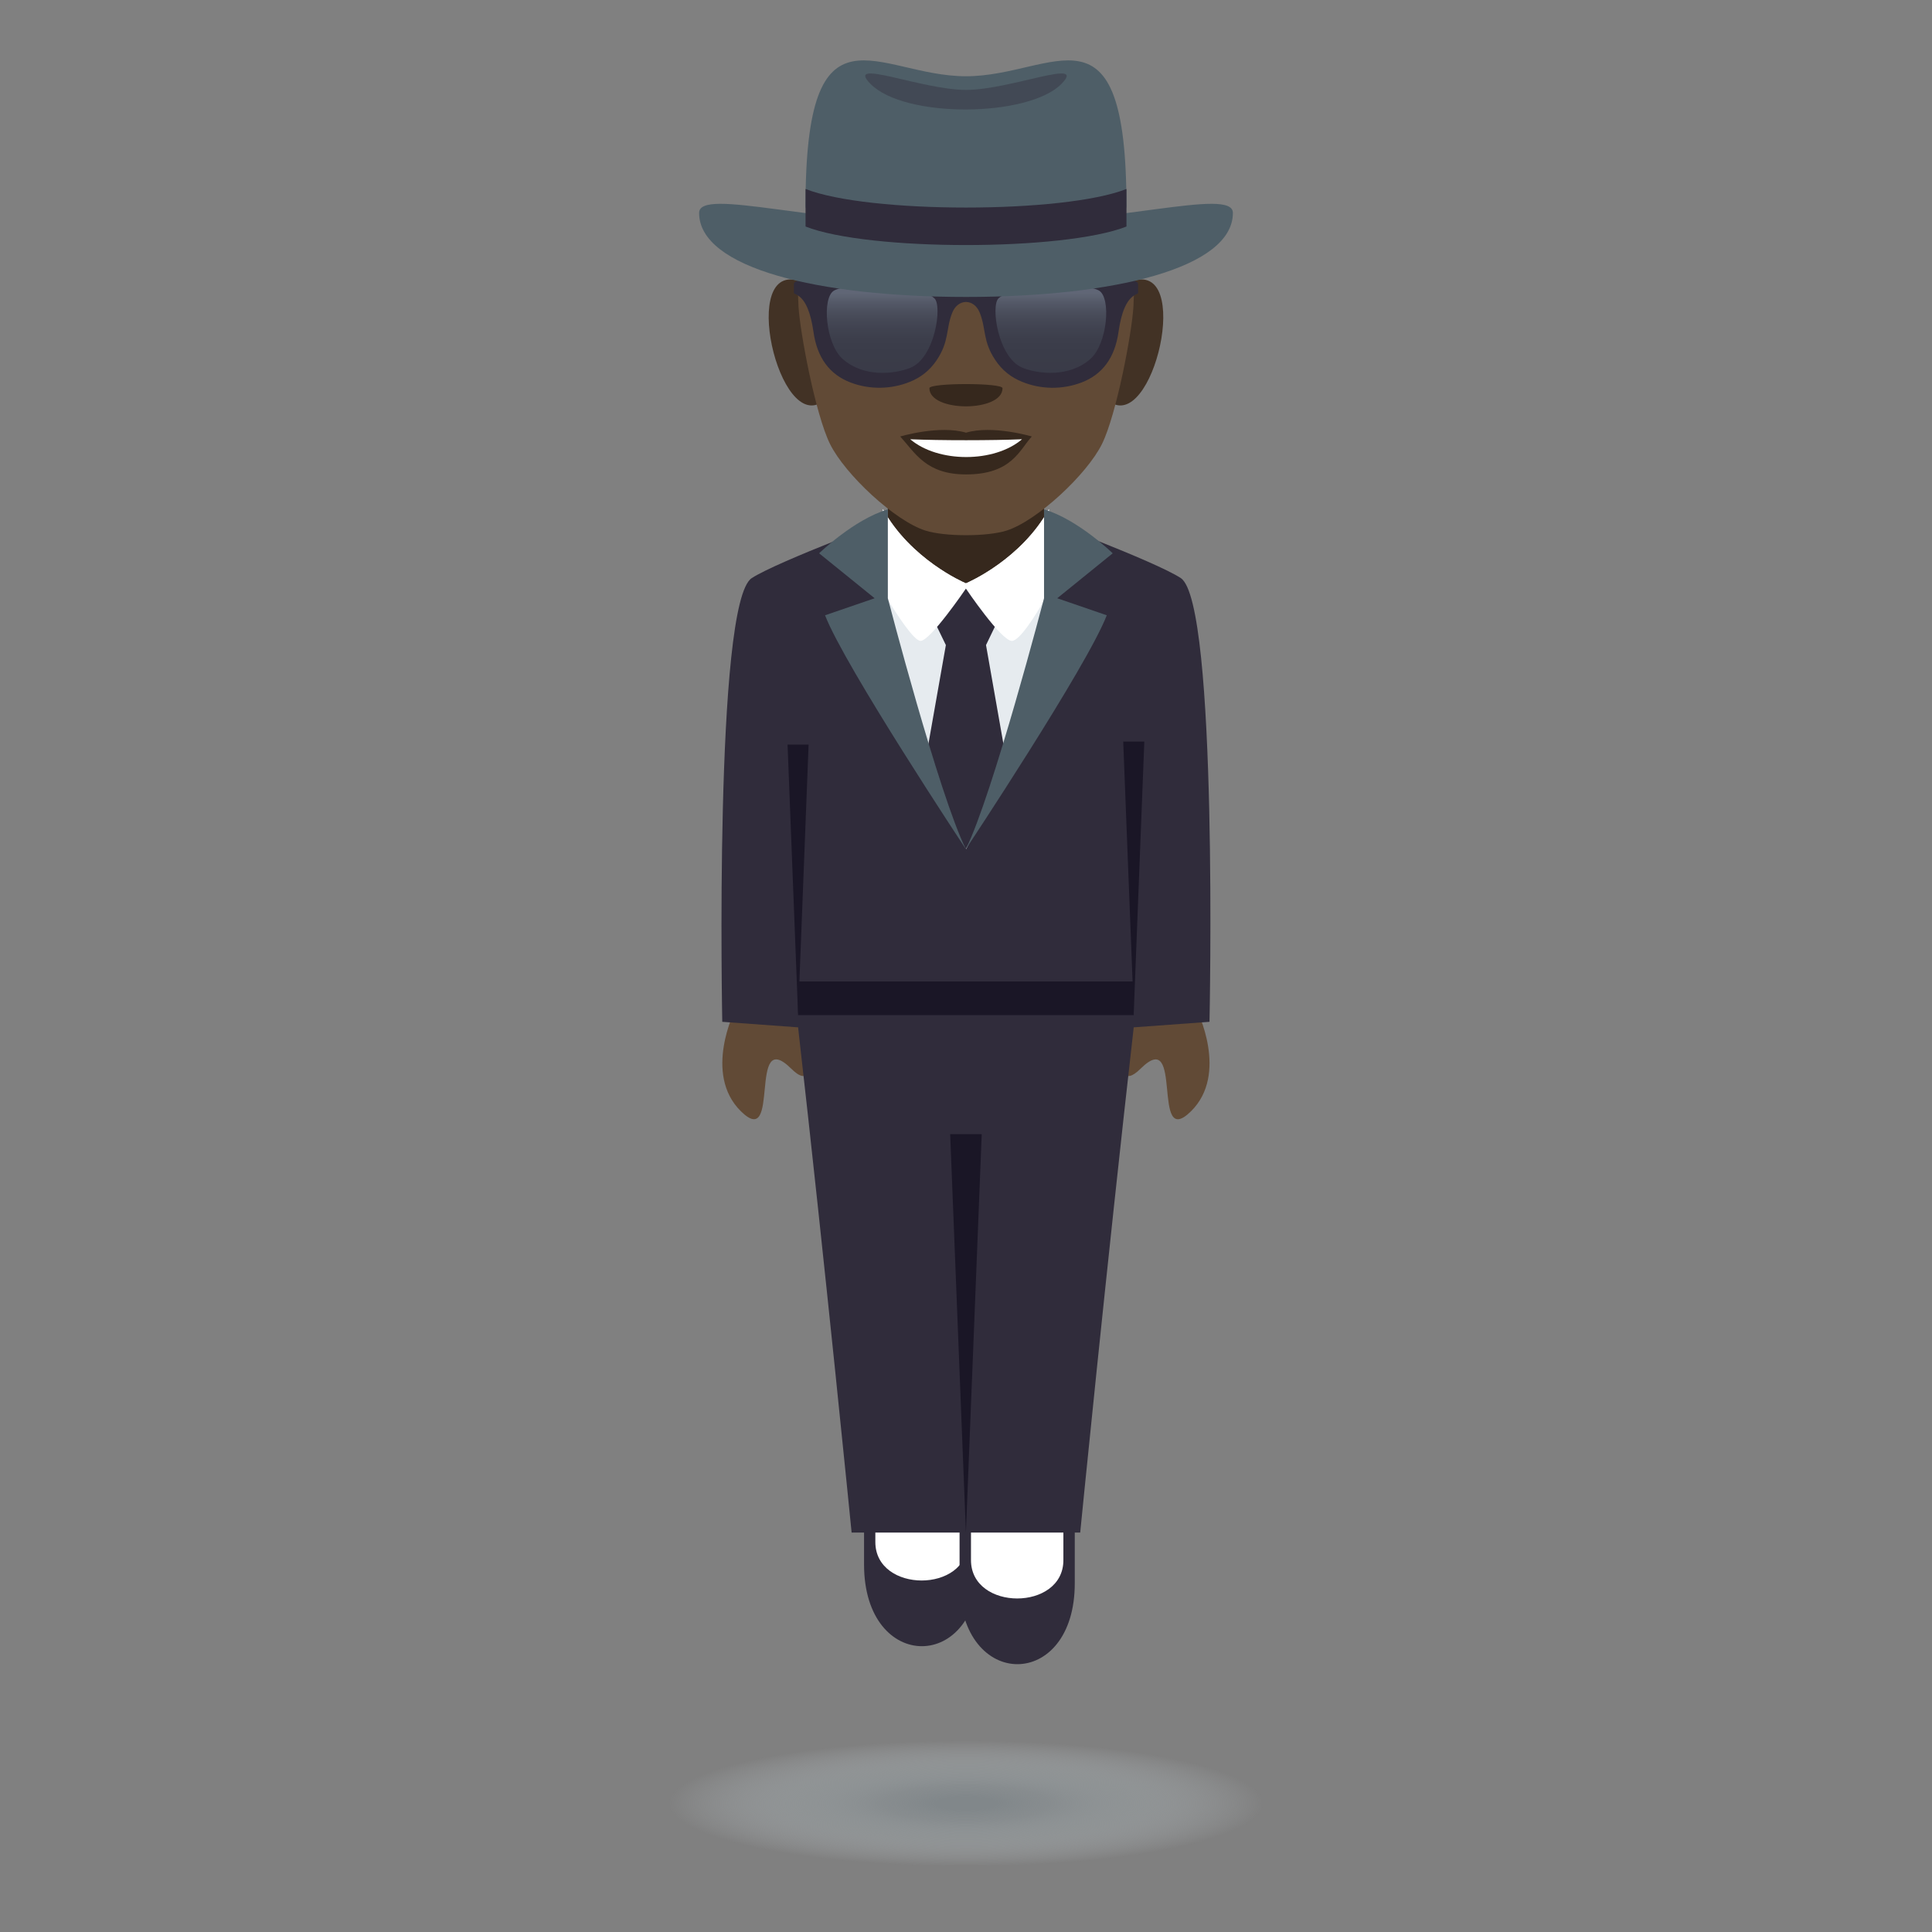 <?xml version="1.0" encoding="utf-8"?>
<!-- Generator: Adobe Illustrator 15.0.0, SVG Export Plug-In . SVG Version: 6.00 Build 0)  -->
<!DOCTYPE svg PUBLIC "-//W3C//DTD SVG 1.1//EN" "http://www.w3.org/Graphics/SVG/1.1/DTD/svg11.dtd">
<svg version="1.1" id="Layer_1" xmlns:x="http://ns.adobe.com/Extensibility/1.0/" xmlns:i="http://ns.adobe.com/AdobeIllustrator/10.0/" xmlns:graph="http://ns.adobe.com/Graphs/1.0/"
	 xmlns="http://www.w3.org/2000/svg" xmlns:xlink="http://www.w3.org/1999/xlink" xmlns:a="http://ns.adobe.com/AdobeSVGViewerExtensions/3.0/"
	 x="0px" y="0px" width="64px" height="64px" viewBox="0 0 64 64" enable-background="new 0 0 64 64" xml:space="preserve">
<rect x="0" y="0" width="64" height="64" fill="#808080" stroke="none"/>
<radialGradient id="SVGID_1_" cx="24.377" cy="59.755" r="9.598" gradientTransform="matrix(1.027 0 0 0.217 6.963 46.774)" gradientUnits="userSpaceOnUse">
	<stop  offset="0.109" style="stop-color:#81878A"/>
	<stop  offset="0.28" style="stop-color:#898F92;stop-opacity:0.809"/>
	<stop  offset="0.55" style="stop-color:#9EA6A9;stop-opacity:0.505"/>
	<stop  offset="0.886" style="stop-color:#C1CACF;stop-opacity:0.128"/>
	<stop  offset="1" style="stop-color:#CFD8DD;stop-opacity:0"/>
	<a:midPointStop  offset="0.109" style="stop-color:#81878A"/>
	<a:midPointStop  offset="0.606" style="stop-color:#81878A"/>
	<a:midPointStop  offset="1" style="stop-color:#CFD8DD;stop-opacity:0"/>
</radialGradient>
<path fill="url(#SVGID_1_)" d="M31.999,62c-13.332,0-13.332-4.49,0-4.49C45.333,57.51,45.333,62,31.999,62z"/>
<path fill="#302C3B" d="M32.437,48.992h-3.814v2.85l0,0c0.01,3.588,3.826,3.586,3.814,0V48.992z"/>
<path fill="#FFFFFF" d="M32.06,48.992h-3.063v2.094l0,0c0.006,1.694,3.066,1.693,3.063,0V48.992z"/>
<path fill="#302C3B" d="M35.603,49.585h-3.816v2.852l0,0c0.012,3.589,3.826,3.587,3.816,0V49.585z"/>
<path fill="#FFFFFF" d="M35.226,49.585h-3.061v2.096l0,0c0.002,1.695,3.064,1.693,3.061,0V49.585z"/>
<path fill="#614A36" d="M37.786,35.399c1.451-1.436,0.322,2.744,1.67,1.411c1.254-1.241,0.189-3.356,0.189-3.356l-2.137-0.378
	C37.509,33.076,36.587,36.587,37.786,35.399z"/>
<path fill="#614A36" d="M26.208,35.399c-1.451-1.438-0.322,2.743-1.668,1.41c-1.256-1.241-0.189-3.355-0.189-3.355l2.137-0.379
	C26.487,33.075,27.407,36.586,26.208,35.399z"/>
<path fill="#302C3B" d="M39.114,19.149c-0.859-0.562-4.828-2.034-4.828-2.034h-4.549c0,0-3.973,1.477-4.834,2.035
	c-1.252,0.811-0.977,14.699-0.977,14.699l2.512,0.183c0.898,7.906,1.773,16.736,1.773,16.736l7.572,0.001
	c0,0,0.873-8.831,1.773-16.737l2.51-0.183C40.067,33.849,40.358,19.962,39.114,19.149z"/>
<polygon fill="#1A1626" points="32.521,37.57 31.997,50.769 31.476,37.57 "/>
<polygon fill="#1A1626" points="37.907,24.566 37.558,33.526 37.208,24.566 "/>
<polygon fill="#1A1626" points="26.786,24.666 26.438,33.626 26.089,24.666 "/>
<rect x="26.438" y="32.512" fill="#1A1626" width="11.119" height="1.114"/>
<rect x="29.411" y="16.68" fill="#36281D" width="5.174" height="2.698"/>
<path fill="#E6EBEF" d="M34.104,23.98c0.629-1.508,0.643-7.113,0.643-7.113c-0.92,1.658-2.648,2.414-2.75,2.457
	c-0.102-0.043-1.828-0.799-2.75-2.457c0,0,0.016,5.605,0.645,7.113l2.113,4.147L34.104,23.98z"/>
<polygon fill="#302C3B" points="33.415,25.64 32.663,21.369 33.015,20.638 31.997,19.424 30.979,20.638 31.333,21.369 30.579,25.64 
	31.995,28.127 "/>
<path fill="#FFFFFF" d="M31.997,19.324c-0.102-0.043-1.828-0.799-2.75-2.457c0,0,0.006,1.412,0.117,2.924
	c0.342,0.563,0.91,1.439,1.131,1.439c0.324,0,1.502-1.732,1.502-1.732s1.168,1.732,1.523,1.732c0.254,0,0.789-0.844,1.109-1.418
	c0.113-1.521,0.117-2.945,0.117-2.945C33.827,18.525,32.099,19.281,31.997,19.324"/>
<path fill="#4E5E67" d="M27.331,20.382l1.643-0.564l-1.84-1.489c0,0,1.148-1.12,2.277-1.456v2.945c0,0,1.689,6.501,2.584,8.31
	C31.995,28.127,27.981,22.071,27.331,20.382z"/>
<path fill="#4E5E67" d="M36.663,20.382l-1.641-0.564l1.838-1.489c0,0-1.148-1.12-2.275-1.456v2.945c0,0-1.695,6.501-2.59,8.31
	C31.995,28.127,36.013,22.071,36.663,20.382z"/>
<path fill="#423225" d="M26.356,9.274c-1.889-0.378-0.414,5.494,1.063,3.874C28.104,12.398,27.237,9.452,26.356,9.274z"/>
<path fill="#423225" d="M37.644,9.274c-0.883,0.178-1.748,3.124-1.063,3.874C38.058,14.768,39.53,8.896,37.644,9.274z"/>
<path fill="#614A36" d="M32.001,2.995c-3.904,0-5.785,2.996-5.549,7.16c0.047,0.84,0.559,3.573,1.043,4.552
	c0.494,1.003,2.148,2.551,3.164,2.87c0.641,0.203,2.041,0.203,2.682,0c1.014-0.319,2.67-1.867,3.164-2.87
	c0.484-0.979,0.996-3.712,1.041-4.552C37.784,5.991,35.901,2.995,32.001,2.995z"/>
<path fill="#36281D" d="M32.001,14.333c-0.879-0.261-2.18,0.126-2.18,0.126c0.496,0.547,0.857,1.257,2.18,1.257
	c1.512,0,1.768-0.807,2.178-1.257C34.179,14.458,32.876,14.072,32.001,14.333z"/>
<path fill="#FFFFFF" d="M30.153,14.551c0.92,0.783,2.779,0.788,3.703,0C32.876,14.593,31.142,14.594,30.153,14.551z"/>
<path fill="#36281D" d="M33.21,12.86c0,0.801-2.422,0.801-2.422,0C30.788,12.677,33.21,12.677,33.21,12.86z"/>
<path fill="#302C3B" d="M32.782,9.496c-0.447,0.229-1.119,0.229-1.566,0c-0.48-0.249-1.064-0.41-1.764-0.474
	c-0.682-0.062-2.131-0.059-2.854,0.201c-0.086,0.03-0.166,0.069-0.246,0.109C26.308,9.355,26.3,9.374,26.3,9.458v0.107
	c0,0.209-0.025,0.127,0.119,0.213c0.281,0.169,0.439,0.605,0.527,1.206c0.121,0.874,0.541,1.423,1.227,1.686
	c0.633,0.241,1.342,0.233,1.973-0.023c0.344-0.14,0.646-0.362,0.887-0.722c0.42-0.631,0.295-1.025,0.512-1.567
	c0.189-0.473,0.721-0.473,0.91,0c0.217,0.542,0.094,0.937,0.514,1.567c0.238,0.359,0.541,0.582,0.887,0.722
	c0.627,0.257,1.336,0.265,1.973,0.023c0.684-0.263,1.104-0.812,1.225-1.686c0.086-0.601,0.246-1.037,0.529-1.206
	c0.143-0.086,0.117-0.004,0.117-0.213V9.458c0-0.085-0.008-0.104-0.051-0.126c-0.08-0.04-0.162-0.079-0.246-0.109
	c-0.725-0.26-2.172-0.263-2.855-0.201C33.847,9.085,33.261,9.247,32.782,9.496"/>
<linearGradient id="SVGID_2_" gradientUnits="userSpaceOnUse" x1="34.81" y1="12.352" x2="34.81" y2="9.454">
	<stop  offset="0" style="stop-color:#4E5E67"/>
	<stop  offset="0.234" style="stop-color:#50606A"/>
	<stop  offset="0.381" style="stop-color:#576872"/>
	<stop  offset="0.503" style="stop-color:#647681"/>
	<stop  offset="0.612" style="stop-color:#758A95"/>
	<stop  offset="0.713" style="stop-color:#8CA3B0"/>
	<stop  offset="0.806" style="stop-color:#A7C2D1"/>
	<stop  offset="0.893" style="stop-color:#C7E6F7"/>
	<stop  offset="0.909" style="stop-color:#CEEDFF"/>
	<a:midPointStop  offset="0" style="stop-color:#4E5E67"/>
	<a:midPointStop  offset="0.794" style="stop-color:#4E5E67"/>
	<a:midPointStop  offset="0.909" style="stop-color:#CEEDFF"/>
</linearGradient>
<path opacity="0.3" fill="url(#SVGID_2_)" d="M33.081,9.879c-0.271,0.242-0.023,1.985,0.803,2.309
	c0.516,0.201,1.531,0.323,2.232-0.293c0.574-0.505,0.697-2.031,0.289-2.27C35.958,9.365,33.663,9.365,33.081,9.879z"/>
<linearGradient id="SVGID_3_" gradientUnits="userSpaceOnUse" x1="29.223" y1="12.352" x2="29.223" y2="9.454">
	<stop  offset="0" style="stop-color:#4E5E67"/>
	<stop  offset="0.234" style="stop-color:#50606A"/>
	<stop  offset="0.381" style="stop-color:#576872"/>
	<stop  offset="0.503" style="stop-color:#647681"/>
	<stop  offset="0.612" style="stop-color:#758A95"/>
	<stop  offset="0.713" style="stop-color:#8CA3B0"/>
	<stop  offset="0.806" style="stop-color:#A7C2D1"/>
	<stop  offset="0.893" style="stop-color:#C7E6F7"/>
	<stop  offset="0.909" style="stop-color:#CEEDFF"/>
	<a:midPointStop  offset="0" style="stop-color:#4E5E67"/>
	<a:midPointStop  offset="0.794" style="stop-color:#4E5E67"/>
	<a:midPointStop  offset="0.909" style="stop-color:#CEEDFF"/>
</linearGradient>
<path opacity="0.3" fill="url(#SVGID_3_)" d="M30.952,9.881c0.271,0.24,0.023,1.984-0.803,2.307
	c-0.516,0.202-1.529,0.324-2.23-0.293c-0.574-0.503-0.699-2.031-0.291-2.269C28.077,9.365,30.37,9.365,30.952,9.881z"/>
<path fill="#4E5E67" d="M40.841,7.054c0,1.828-3.957,2.783-8.84,2.783c-4.885,0-8.842-0.955-8.842-2.783
	c0-0.87,3.957,0.414,8.842,0.414C36.882,7.468,40.841,6.184,40.841,7.054z"/>
<path fill="#4E5E67" d="M37.315,6.823c0,1.313-10.631,1.313-10.631,0c0-7.038,2.379-4.297,5.316-4.297
	C34.935,2.526,37.315-0.215,37.315,6.823z"/>
<path opacity="0.4" fill="#302C3B" d="M32.001,2.978c-1.475,0-4.027-1.078-3.166-0.2c1.133,1.154,5.238,1.11,6.328,0
	C36.024,1.9,33.474,2.978,32.001,2.978z"/>
<path fill="#302C3B" d="M26.685,6.26v1.244c2.076,0.818,8.553,0.818,10.631,0V6.26C35.241,7.081,28.759,7.081,26.685,6.26z"/>
</svg>

